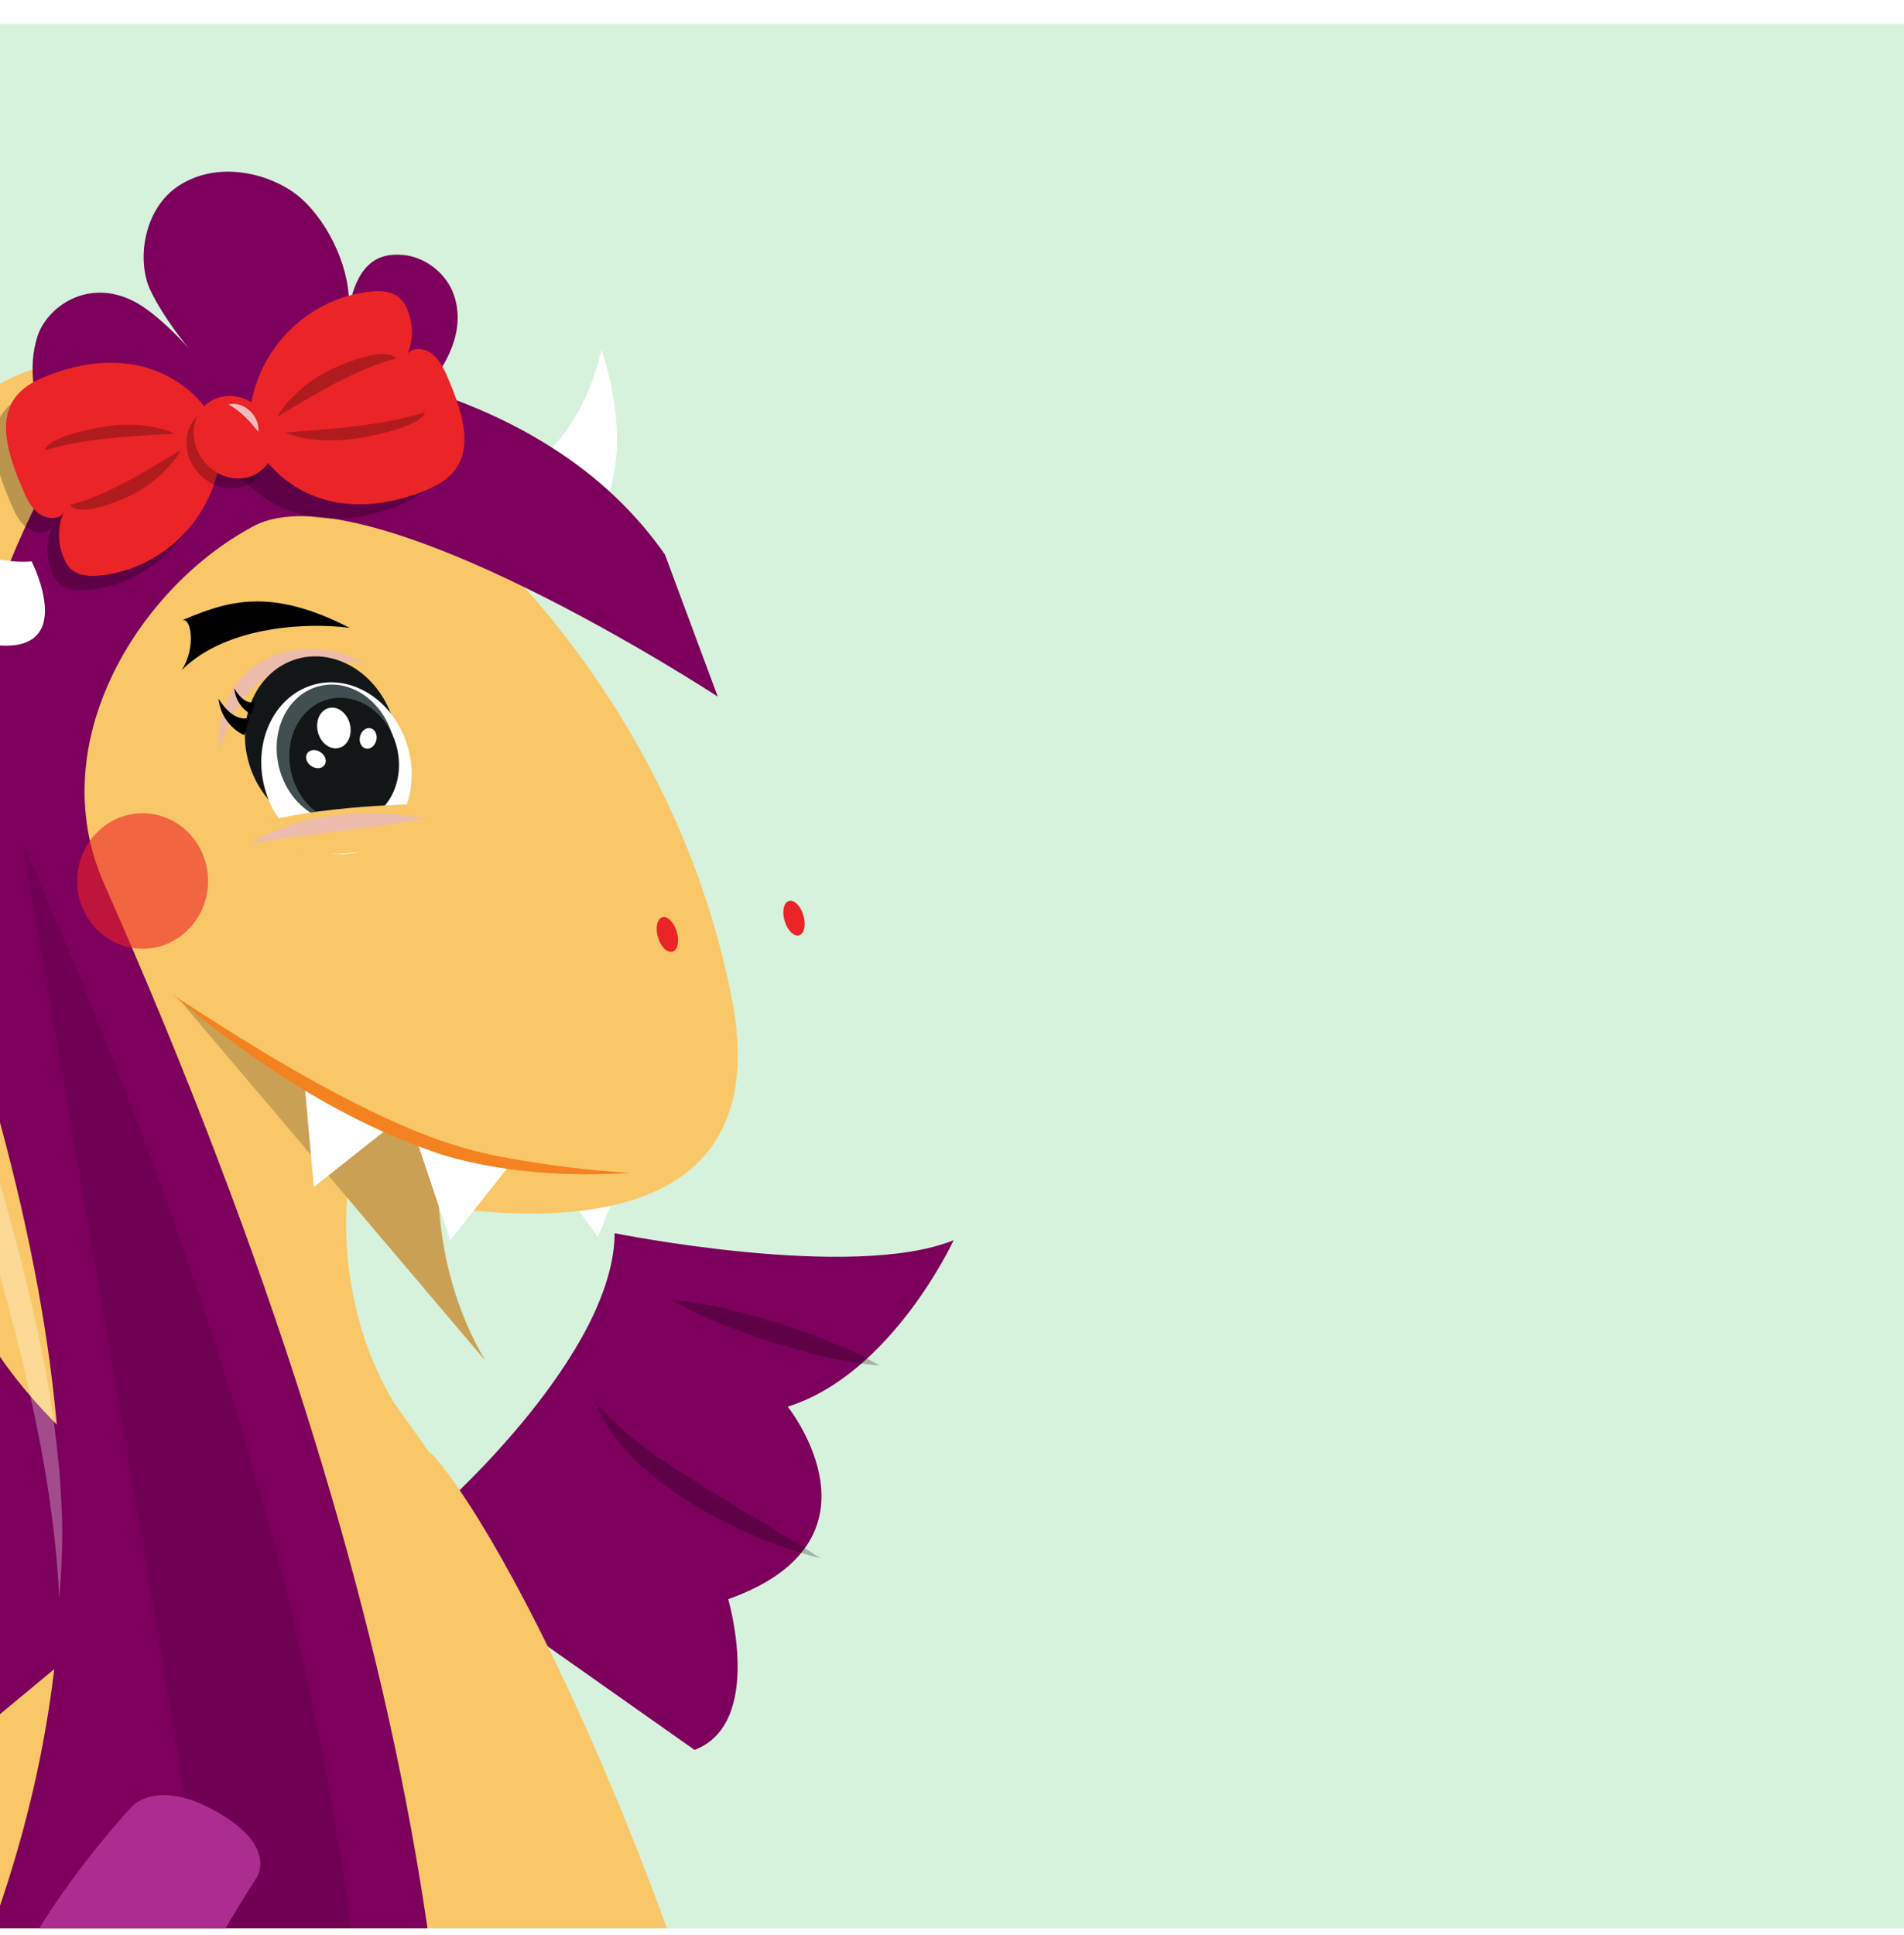 <svg width="186" height="189" viewBox="0 0 186 189" fill="none" xmlns="http://www.w3.org/2000/svg">
<g clip-path="url(#clip0_2557_49148)" filter="url(#filter0_d_2557_49148)">
<rect width="186" height="186" fill="#D6F2DC"/>
<g clip-path="url(#clip1_2557_49148)">
<g clip-path="url(#clip2_2557_49148)">
<g filter="url(#filter1_i_2557_49148)">
<path d="M52.325 140.674C52.325 140.674 68.975 125.876 69.046 114.099C69.046 114.099 92.282 118.791 102.163 114.78C102.163 114.78 96.119 127.86 85.953 131.038C85.953 131.038 96.376 144.053 80.138 149.841C80.138 149.841 83.689 161.962 76.85 164.562L57.663 151.04L52.325 140.674Z" fill="#7C005C"/>
</g>
<g style="mix-blend-mode:multiply" opacity="0.25">
<path d="M85.952 131.032C82.357 130.705 78.905 129.806 75.485 128.749C72.087 127.653 68.744 126.411 65.637 124.617C69.243 124.95 72.679 125.838 76.104 126.901C79.507 128.002 82.829 129.239 85.952 131.032Z" fill="black"/>
</g>
<g style="mix-blend-mode:multiply" opacity="0.25">
<path d="M80.139 149.835C72.779 148.059 60.903 142.134 58.239 134.651C61.105 138.139 64.909 140.412 68.646 142.815C72.45 145.197 76.341 147.372 80.139 149.83V149.835Z" fill="black"/>
</g>
<path d="M61.74 110L58.414 118.508L52.594 110.355C52.594 110.355 60.162 109.553 61.74 110Z" fill="white"/>
<g filter="url(#filter2_i_2557_49148)">
<path d="M-39.071 248.734C-27.343 202.795 -0.785 193.589 2.761 174.694C2.761 174.694 4.695 132.22 3.04 126.116C-2.358 113.112 -10.403 99.585 -10.836 91.829C-11.532 79.256 -13.752 46.5 7.518 32.047C28.014 18.121 72.131 47.923 80.505 91.268C86.489 122.247 43.014 109.646 43.014 109.646C43.014 109.646 41.364 120.355 47.436 130.575C48.313 131.784 50.999 135.605 50.999 135.605C50.999 135.605 50.999 135.605 50.999 135.61C51.02 135.605 51.114 135.572 51.114 135.572C53.245 137.905 56.024 142.2 59.093 147.83C59.115 147.862 59.137 147.895 59.153 147.928C59.175 147.961 59.175 147.988 59.192 148.015C73.665 174.715 94.48 231.789 84.763 261.733C72.964 298.096 54.528 302.342 21.843 298.603C-10.842 294.87 -50.804 294.673 -39.071 248.734Z" fill="#F9C767"/>
</g>
<path d="M43.009 109.646C43.009 109.646 41.36 120.355 47.432 130.574L17.542 95.317C17.542 95.317 31.276 107.03 43.009 109.646Z" fill="#CAA154"/>
<g filter="url(#filter3_i_2557_49148)">
<path d="M48.314 39.175C48.314 39.175 56.184 37.153 58.754 25.893C58.754 25.893 63.763 39.693 55.597 44.882C47.432 50.07 48.314 39.175 48.314 39.175Z" fill="white"/>
</g>
<path d="M37.841 107.902L30.656 113.586L29.763 103.629C29.763 103.629 36.706 106.73 37.841 107.907V107.902Z" fill="white"/>
<path d="M49.656 111.624L43.978 118.797L40.8 109.308C40.8 109.308 48.275 110.736 49.651 111.619L49.656 111.624Z" fill="white"/>
<g filter="url(#filter4_i_2557_49148)">
<path d="M-24.537 214.065C-24.537 214.065 -24.532 214.049 -24.526 214.044C0.426 172.889 3.67 142.276 -9.757 97.1C-13.155 85.665 -15.265 69.789 -7.773 50.441C-0.276 31.093 7.534 27.032 16.631 28.182C25.734 29.332 46.05 32.188 56.955 47.814L62.118 61.695C62.118 61.695 27.816 39.224 16.806 45.029C5.796 50.833 -3.997 66.05 2.174 79.981C67.225 226.797 23.235 286.002 -1.525 296.183C-1.525 296.183 -37.087 298.276 -41.45 266.022C-44.069 246.657 -32.286 225.533 -24.543 214.065H-24.537Z" fill="#7C005C"/>
</g>
<g style="mix-blend-mode:multiply" opacity="0.1" filter="url(#filter5_f_2557_49148)">
<path d="M35.363 228.912C31.346 270.262 12.044 290.608 -1.52 296.183C-1.52 296.183 -6.107 298.276 -12.667 295.84C-12.667 295.84 23.81 257.247 22.933 227.457L23.492 211.951C23.64 209.907 23.624 208.016 23.383 206.332C19.93 182.1 2.174 79.981 2.174 79.981C27.213 136.493 36.059 179.98 36.103 212.736L35.357 228.912H35.363Z" fill="black"/>
</g>
<g filter="url(#filter6_i_2557_49148)">
<path d="M3.09 46.571C3.09 46.571 -4.966 47.683 -11.646 38.243C-11.646 38.243 -10.994 52.899 -1.459 54.605C8.077 56.31 3.09 46.571 3.09 46.571Z" fill="white"/>
</g>
<path d="M78.063 89.006C78.571 88.858 78.761 87.986 78.487 87.059C78.214 86.132 77.58 85.501 77.072 85.649C76.563 85.797 76.373 86.669 76.647 87.596C76.921 88.523 77.554 89.154 78.063 89.006Z" fill="#EB2427"/>
<path d="M65.689 90.604C66.197 90.455 66.387 89.583 66.113 88.656C65.84 87.729 65.206 87.098 64.698 87.246C64.189 87.395 63.999 88.266 64.273 89.194C64.546 90.121 65.18 90.752 65.689 90.604Z" fill="#EB2427"/>
<path d="M16.917 94.838C23.718 99.279 30.629 103.607 38.005 106.997C41.677 108.692 45.464 110.044 49.454 110.725C53.444 111.461 57.483 111.957 61.565 112.213C55.438 112.583 49.141 112.202 43.223 110.447C33.468 107.199 24.705 101.427 16.922 94.838H16.917Z" fill="#F48220"/>
<g filter="url(#filter7_i_2557_49148)">
<path d="M17.059 177.048C17.059 177.048 6.729 192.875 7.365 198.407C8 203.939 -9.416 208.746 -9.635 197.23C-9.854 185.714 4.904 170.072 4.904 170.072C4.904 170.072 7.315 167.238 13.256 170.65C19.197 174.061 17.059 177.048 17.059 177.048Z" fill="#AA2D8F"/>
</g>
<g filter="url(#filter8_i_2557_49148)">
<path d="M26.086 38.254C29.462 36.347 32.377 33.687 34.564 30.482C35.413 29.24 36.159 27.899 36.509 26.395C36.86 24.89 36.778 23.217 36.038 21.762C35.145 20.013 33.292 18.732 31.402 18.563C29.511 18.394 26.979 18.759 26.053 23.942C26.387 20.28 24.223 15.5 21.373 12.998C18.808 10.753 13.563 9.178 9.513 11.767C5.967 14.034 5.348 19.162 6.68 21.986C8.012 24.809 10.461 27.697 10.461 27.697C10.461 27.697 7.54 24.362 5.096 23.097C0.602 20.776 -3.453 23.61 -4.374 26.607C-5.284 29.578 -4.648 32.755 -3.799 34.848C-2.05 39.159 1.846 41.83 6.384 42.876C6.861 42.985 25.554 38.543 26.086 38.243V38.254Z" fill="#7C005C"/>
</g>
<path d="M35.695 62.443C28.074 61.537 23.649 63.257 21.404 70.935C20.892 62.57 28.636 58.81 35.695 62.443Z" fill="#ECBBAC"/>
<path d="M33.676 78.28C37.584 77.184 39.718 72.652 38.443 68.156C37.169 63.661 32.968 60.906 29.061 62.002C25.154 63.098 23.02 67.631 24.295 72.126C25.569 76.621 29.77 79.376 33.676 78.28Z" fill="#121617"/>
<g filter="url(#filter9_i_2557_49148)">
<path d="M33.883 78.908C37.785 77.962 40.049 73.517 38.938 68.979C37.826 64.441 33.762 61.529 29.859 62.475C25.956 63.421 23.693 67.866 24.804 72.404C25.915 76.942 29.98 79.854 33.883 78.908Z" fill="white"/>
</g>
<path d="M34.456 77.784C37.546 77.035 39.332 73.489 38.444 69.863C37.556 66.237 34.331 63.905 31.24 64.654C28.15 65.402 26.364 68.949 27.252 72.575C28.14 76.201 31.365 78.533 34.456 77.784Z" fill="#414F51"/>
<path d="M35.084 77.911C37.931 77.221 39.582 73.981 38.772 70.675C37.962 67.369 34.999 65.247 32.153 65.937C29.306 66.627 27.655 69.866 28.465 73.173C29.275 76.479 32.238 78.6 35.084 77.911Z" fill="#121617"/>
<path d="M33.095 70.712C33.96 70.502 34.446 69.458 34.182 68.38C33.918 67.301 33.003 66.597 32.139 66.806C31.274 67.016 30.787 68.06 31.051 69.138C31.316 70.217 32.23 70.921 33.095 70.712Z" fill="white"/>
<path d="M36.763 69.956C36.891 69.408 36.636 68.882 36.196 68.781C35.756 68.68 35.296 69.042 35.169 69.59C35.041 70.137 35.295 70.663 35.736 70.764C36.176 70.866 36.636 70.504 36.763 69.956Z" fill="white"/>
<path d="M31.705 72.376C31.961 72.006 31.792 71.447 31.326 71.129C30.861 70.81 30.276 70.852 30.019 71.223C29.763 71.593 29.933 72.152 30.398 72.47C30.864 72.789 31.449 72.747 31.705 72.376Z" fill="white"/>
<path d="M40.917 76.191C40.917 76.191 28.457 76.344 23.255 78.853C29.383 82.282 36.487 80.644 36.487 80.644L40.917 76.186V76.191Z" fill="#F9C767"/>
<path d="M41.557 77.617C35.92 78.64 30.049 79.026 24.417 80.069C29.179 77.042 36.105 76.513 41.557 77.617Z" fill="#ECBBAC"/>
<path d="M17.754 63.108C22.278 58.597 30.581 58.48 34.167 58.986C26.334 54.94 22.114 56.396 17.754 58.26C18.697 57.857 19.175 60.918 17.754 63.108Z" fill="black"/>
<path d="M21.348 65.893C22.687 68.03 23.952 67.971 24.417 67.674L23.859 69.455C23.115 69.158 21.571 68.03 21.348 65.893Z" fill="black"/>
<path d="M22.883 64.875C23.776 66.401 24.619 66.359 24.929 66.147L24.557 67.419C24.061 67.207 23.032 66.401 22.883 64.875Z" fill="black"/>
<g filter="url(#filter10_f_2557_49148)">
<path d="M13.932 90.316C17.463 90.316 20.325 87.355 20.325 83.701C20.325 80.048 17.463 77.087 13.932 77.087C10.401 77.087 7.538 80.048 7.538 83.701C7.538 87.355 10.401 90.316 13.932 90.316Z" fill="#EB2427" fill-opacity="0.6"/>
</g>
<g filter="url(#filter11_i_2557_49148)">
<path d="M4.948 139.24C4.948 139.24 -10.961 127.839 -12.112 116.115C-12.112 116.115 -34.818 122.895 -45.027 119.8C-45.027 119.8 -37.804 132.28 -27.392 134.515C-27.392 134.515 -36.22 152.937 -19.873 152.713C-19.873 152.713 -22.295 165.107 -15.247 167.074L3.534 151.509L4.959 139.24H4.948Z" fill="#7C005C"/>
</g>
<path d="M-5.867 70.986C-10.46 77.646 -5.38 94.1 -3.33 101.605C-1.401 108.402 0.66 115.176 2.381 122.043C3.405 126.283 4.408 130.78 5.044 135.102C5.356 136.977 5.658 139.838 5.839 141.729C5.91 142.716 6.009 144.749 6.058 145.73C6.129 148.395 6.02 151.065 5.784 153.709C5.099 139.544 1.115 125.989 -2.782 112.451C-5.643 101.834 -9.282 90.939 -8.783 79.755C-8.492 76.72 -8.125 73.248 -5.867 70.981V70.986Z" fill="white" fill-opacity="0.3"/>
<g filter="url(#filter12_i_2557_49148)">
<g style="mix-blend-mode:multiply" opacity="0.25">
<path d="M32.273 35.545C33.993 34.112 37.523 33.518 39.129 32.946C41.852 31.975 44.817 31 47.585 31.845C51.399 33.005 53.284 37.044 51.289 40.51C50.5 41.884 49.01 42.641 47.525 43.192C44.79 44.2 41.748 44.702 38.745 43.993C35.862 43.317 32.371 41.137 31.423 38.161C31.067 37.055 31.478 36.21 32.273 35.545Z" fill="black"/>
</g>
<g style="mix-blend-mode:multiply" opacity="0.25">
<path d="M29.237 40.636C28.091 46.32 23.329 50.686 17.629 51.28C16.665 51.378 15.569 51.34 14.785 50.642C14.363 50.266 14.133 49.727 13.947 49.198C13.481 47.852 13.519 46.386 14.056 45.181C13.536 45.901 12.291 45.764 11.535 45.138C10.779 44.511 10.368 43.562 9.99 42.663C8.833 39.911 7.704 36.679 9.064 34.313C9.853 32.94 11.343 32.182 12.829 31.632C15.563 30.624 18.605 30.122 21.608 30.831C24.611 31.539 27.554 33.605 28.859 36.526C29.111 37.088 29.297 37.676 29.379 38.27C29.489 39.077 29.396 39.873 29.237 40.636Z" fill="black"/>
</g>
<path d="M33.587 32.777C34.733 27.092 39.495 22.727 45.194 22.132C46.159 22.034 47.255 22.073 48.039 22.77C48.461 23.146 48.735 23.675 48.916 24.203C49.382 25.55 49.343 27.016 48.806 28.22C49.327 27.501 50.532 27.648 51.283 28.275C52.039 28.901 52.45 29.85 52.829 30.749C53.985 33.501 55.114 36.733 53.755 39.099C52.966 40.472 51.475 41.23 49.99 41.78C47.255 42.788 44.214 43.29 41.21 42.581C38.207 41.873 35.264 39.807 33.96 36.886C33.708 36.325 33.521 35.736 33.439 35.142C33.33 34.335 33.423 33.54 33.582 32.777H33.587Z" fill="#EB2427"/>
<path d="M30.381 39.224C29.236 44.909 24.474 49.274 18.774 49.868C17.809 49.967 16.713 49.928 15.93 49.231C15.508 48.855 15.277 48.315 15.091 47.786C14.625 46.44 14.664 44.974 15.201 43.77C14.68 44.489 13.436 44.353 12.68 43.726C11.924 43.099 11.512 42.151 11.134 41.252C9.978 38.499 8.849 35.267 10.208 32.902C10.997 31.529 12.488 30.771 13.973 30.221C16.708 29.212 19.749 28.711 22.753 29.419C25.756 30.128 28.699 32.194 30.003 35.115C30.255 35.676 30.442 36.265 30.524 36.859C30.633 37.666 30.54 38.461 30.381 39.224Z" fill="#EB2427"/>
<g style="mix-blend-mode:multiply" opacity="0.25">
<path d="M33.731 40.65C35.377 39.388 35.56 36.878 34.139 35.045C32.718 33.212 30.231 32.749 28.584 34.012C26.938 35.274 26.755 37.784 28.176 39.617C29.597 41.45 32.084 41.913 33.731 40.65Z" fill="black"/>
</g>
<path d="M34.425 39.683C36.072 38.42 36.255 35.911 34.834 34.077C33.412 32.244 30.925 31.782 29.279 33.044C27.632 34.307 27.449 36.816 28.87 38.65C30.291 40.483 32.778 40.945 34.425 39.683Z" fill="#EB2427"/>
<path d="M31.314 33.153C32.849 32.788 34.394 34.313 34.241 35.829C33.342 34.733 32.591 33.888 31.314 33.153Z" fill="#F4BDBD"/>
<g style="mix-blend-mode:multiply" opacity="0.25">
<path d="M26.693 37.589C26.195 38.516 25.405 39.355 24.715 40.004C23.882 40.778 22.945 41.437 21.931 41.96C20.807 42.538 16.664 44.271 15.848 42.974C19.448 41.987 22.375 40.216 26.693 37.595V37.589Z" fill="black"/>
</g>
<g style="mix-blend-mode:multiply" opacity="0.25">
<path d="M26.057 36.019C25.246 35.594 24.178 35.376 23.262 35.256C22.166 35.109 21.005 35.109 19.81 35.245C18.483 35.398 13.743 36.254 13.359 37.633C17.305 36.504 20.84 36.303 26.052 36.019H26.057Z" fill="black"/>
</g>
<g style="mix-blend-mode:multiply" opacity="0.25">
<path d="M36.082 34.357C36.597 33.42 37.419 32.553 38.154 31.888C39.031 31.087 40.028 30.406 41.108 29.855C42.308 29.245 46.741 27.398 47.662 28.673C43.793 29.757 40.675 31.61 36.082 34.357Z" fill="black"/>
</g>
<g style="mix-blend-mode:multiply" opacity="0.25">
<path d="M36.822 35.91C37.716 36.314 38.883 36.499 39.875 36.597C41.064 36.712 42.325 36.679 43.612 36.51C45.043 36.325 50.151 35.333 50.523 33.943C46.281 35.18 42.462 35.48 36.822 35.91Z" fill="black"/>
</g>
</g>
</g>
</g>
</g>
<defs>
<filter id="filter0_d_2557_49148" x="0" y="0" width="186" height="188.339" filterUnits="userSpaceOnUse" color-interpolation-filters="sRGB">
<feFlood flood-opacity="0" result="BackgroundImageFix"/>
<feColorMatrix in="SourceAlpha" type="matrix" values="0 0 0 0 0 0 0 0 0 0 0 0 0 0 0 0 0 0 127 0" result="hardAlpha"/>
<feOffset dy="2.339"/>
<feComposite in2="hardAlpha" operator="out"/>
<feColorMatrix type="matrix" values="0 0 0 0 0.529 0 0 0 0 0.529 0 0 0 0 0.529 0 0 0 1 0"/>
<feBlend mode="normal" in2="BackgroundImageFix" result="effect1_dropShadow_2557_49148"/>
<feBlend mode="normal" in="SourceGraphic" in2="effect1_dropShadow_2557_49148" result="shape"/>
</filter>
<filter id="filter1_i_2557_49148" x="48.325" y="114.099" width="53.838" height="54.463" filterUnits="userSpaceOnUse" color-interpolation-filters="sRGB">
<feFlood flood-opacity="0" result="BackgroundImageFix"/>
<feBlend mode="normal" in="SourceGraphic" in2="BackgroundImageFix" result="shape"/>
<feColorMatrix in="SourceAlpha" type="matrix" values="0 0 0 0 0 0 0 0 0 0 0 0 0 0 0 0 0 0 127 0" result="hardAlpha"/>
<feOffset dx="-9" dy="4"/>
<feGaussianBlur stdDeviation="2"/>
<feComposite in2="hardAlpha" operator="arithmetic" k2="-1" k3="1"/>
<feColorMatrix type="matrix" values="0 0 0 0 1 0 0 0 0 1 0 0 0 0 1 0 0 0 0.25 0"/>
<feBlend mode="normal" in2="shape" result="effect1_innerShadow_2557_49148"/>
</filter>
<filter id="filter2_i_2557_49148" x="-45.164" y="28.587" width="132.422" height="275.118" filterUnits="userSpaceOnUse" color-interpolation-filters="sRGB">
<feFlood flood-opacity="0" result="BackgroundImageFix"/>
<feBlend mode="normal" in="SourceGraphic" in2="BackgroundImageFix" result="shape"/>
<feColorMatrix in="SourceAlpha" type="matrix" values="0 0 0 0 0 0 0 0 0 0 0 0 0 0 0 0 0 0 127 0" result="hardAlpha"/>
<feOffset dx="-9" dy="4"/>
<feGaussianBlur stdDeviation="2"/>
<feComposite in2="hardAlpha" operator="arithmetic" k2="-1" k3="1"/>
<feColorMatrix type="matrix" values="0 0 0 0 1 0 0 0 0 1 0 0 0 0 1 0 0 0 0.25 0"/>
<feBlend mode="normal" in2="shape" result="effect1_innerShadow_2557_49148"/>
</filter>
<filter id="filter3_i_2557_49148" x="48.286" y="25.893" width="11.988" height="26.303" filterUnits="userSpaceOnUse" color-interpolation-filters="sRGB">
<feFlood flood-opacity="0" result="BackgroundImageFix"/>
<feBlend mode="normal" in="SourceGraphic" in2="BackgroundImageFix" result="shape"/>
<feColorMatrix in="SourceAlpha" type="matrix" values="0 0 0 0 0 0 0 0 0 0 0 0 0 0 0 0 0 0 127 0" result="hardAlpha"/>
<feOffset dy="5.914"/>
<feGaussianBlur stdDeviation="2.957"/>
<feComposite in2="hardAlpha" operator="arithmetic" k2="-1" k3="1"/>
<feColorMatrix type="matrix" values="0 0 0 0 0.983 0 0 0 0 0.483 0 0 0 0 0.843 0 0 0 0.25 0"/>
<feBlend mode="normal" in2="shape" result="effect1_innerShadow_2557_49148"/>
</filter>
<filter id="filter4_i_2557_49148" x="-41.822" y="28.004" width="107.94" height="272.207" filterUnits="userSpaceOnUse" color-interpolation-filters="sRGB">
<feFlood flood-opacity="0" result="BackgroundImageFix"/>
<feBlend mode="normal" in="SourceGraphic" in2="BackgroundImageFix" result="shape"/>
<feColorMatrix in="SourceAlpha" type="matrix" values="0 0 0 0 0 0 0 0 0 0 0 0 0 0 0 0 0 0 127 0" result="hardAlpha"/>
<feOffset dx="8" dy="4"/>
<feGaussianBlur stdDeviation="2"/>
<feComposite in2="hardAlpha" operator="arithmetic" k2="-1" k3="1"/>
<feColorMatrix type="matrix" values="0 0 0 0 1 0 0 0 0 1 0 0 0 0 1 0 0 0 0.25 0"/>
<feBlend mode="normal" in2="shape" result="effect1_innerShadow_2557_49148"/>
</filter>
<filter id="filter5_f_2557_49148" x="-18.581" y="74.067" width="60.597" height="228.866" filterUnits="userSpaceOnUse" color-interpolation-filters="sRGB">
<feFlood flood-opacity="0" result="BackgroundImageFix"/>
<feBlend mode="normal" in="SourceGraphic" in2="BackgroundImageFix" result="shape"/>
<feGaussianBlur stdDeviation="2.957" result="effect1_foregroundBlur_2557_49148"/>
</filter>
<filter id="filter6_i_2557_49148" x="-11.646" y="38.243" width="16.04" height="22.476" filterUnits="userSpaceOnUse" color-interpolation-filters="sRGB">
<feFlood flood-opacity="0" result="BackgroundImageFix"/>
<feBlend mode="normal" in="SourceGraphic" in2="BackgroundImageFix" result="shape"/>
<feColorMatrix in="SourceAlpha" type="matrix" values="0 0 0 0 0 0 0 0 0 0 0 0 0 0 0 0 0 0 127 0" result="hardAlpha"/>
<feOffset dy="5.914"/>
<feGaussianBlur stdDeviation="2.957"/>
<feComposite in2="hardAlpha" operator="arithmetic" k2="-1" k3="1"/>
<feColorMatrix type="matrix" values="0 0 0 0 0.983 0 0 0 0 0.483 0 0 0 0 0.843 0 0 0 0.25 0"/>
<feBlend mode="normal" in2="shape" result="effect1_innerShadow_2557_49148"/>
</filter>
<filter id="filter7_i_2557_49148" x="-9.638" y="168.968" width="31.071" height="39.315" filterUnits="userSpaceOnUse" color-interpolation-filters="sRGB">
<feFlood flood-opacity="0" result="BackgroundImageFix"/>
<feBlend mode="normal" in="SourceGraphic" in2="BackgroundImageFix" result="shape"/>
<feColorMatrix in="SourceAlpha" type="matrix" values="0 0 0 0 0 0 0 0 0 0 0 0 0 0 0 0 0 0 127 0" result="hardAlpha"/>
<feOffset dx="8" dy="4"/>
<feGaussianBlur stdDeviation="2"/>
<feComposite in2="hardAlpha" operator="arithmetic" k2="-1" k3="1"/>
<feColorMatrix type="matrix" values="0 0 0 0 1 0 0 0 0 1 0 0 0 0 1 0 0 0 0.25 0"/>
<feBlend mode="normal" in2="shape" result="effect1_innerShadow_2557_49148"/>
</filter>
<filter id="filter8_i_2557_49148" x="-4.818" y="10.426" width="45.528" height="36.452" filterUnits="userSpaceOnUse" color-interpolation-filters="sRGB">
<feFlood flood-opacity="0" result="BackgroundImageFix"/>
<feBlend mode="normal" in="SourceGraphic" in2="BackgroundImageFix" result="shape"/>
<feColorMatrix in="SourceAlpha" type="matrix" values="0 0 0 0 0 0 0 0 0 0 0 0 0 0 0 0 0 0 127 0" result="hardAlpha"/>
<feOffset dx="8" dy="4"/>
<feGaussianBlur stdDeviation="2"/>
<feComposite in2="hardAlpha" operator="arithmetic" k2="-1" k3="1"/>
<feColorMatrix type="matrix" values="0 0 0 0 1 0 0 0 0 1 0 0 0 0 1 0 0 0 0.25 0"/>
<feBlend mode="normal" in2="shape" result="effect1_innerShadow_2557_49148"/>
</filter>
<filter id="filter9_i_2557_49148" x="24.521" y="62.297" width="15.699" height="18.789" filterUnits="userSpaceOnUse" color-interpolation-filters="sRGB">
<feFlood flood-opacity="0" result="BackgroundImageFix"/>
<feBlend mode="normal" in="SourceGraphic" in2="BackgroundImageFix" result="shape"/>
<feColorMatrix in="SourceAlpha" type="matrix" values="0 0 0 0 0 0 0 0 0 0 0 0 0 0 0 0 0 0 127 0" result="hardAlpha"/>
<feOffset dx="1" dy="2"/>
<feGaussianBlur stdDeviation="1.5"/>
<feComposite in2="hardAlpha" operator="arithmetic" k2="-1" k3="1"/>
<feColorMatrix type="matrix" values="0 0 0 0 0 0 0 0 0 0 0 0 0 0 0 0 0 0 0.25 0"/>
<feBlend mode="normal" in2="shape" result="effect1_innerShadow_2557_49148"/>
</filter>
<filter id="filter10_f_2557_49148" x="1.624" y="71.173" width="24.614" height="25.056" filterUnits="userSpaceOnUse" color-interpolation-filters="sRGB">
<feFlood flood-opacity="0" result="BackgroundImageFix"/>
<feBlend mode="normal" in="SourceGraphic" in2="BackgroundImageFix" result="shape"/>
<feGaussianBlur stdDeviation="2.957" result="effect1_foregroundBlur_2557_49148"/>
</filter>
<filter id="filter11_i_2557_49148" x="-45.027" y="116.115" width="53.986" height="54.959" filterUnits="userSpaceOnUse" color-interpolation-filters="sRGB">
<feFlood flood-opacity="0" result="BackgroundImageFix"/>
<feBlend mode="normal" in="SourceGraphic" in2="BackgroundImageFix" result="shape"/>
<feColorMatrix in="SourceAlpha" type="matrix" values="0 0 0 0 0 0 0 0 0 0 0 0 0 0 0 0 0 0 127 0" result="hardAlpha"/>
<feOffset dx="8" dy="4"/>
<feGaussianBlur stdDeviation="2"/>
<feComposite in2="hardAlpha" operator="arithmetic" k2="-1" k3="1"/>
<feColorMatrix type="matrix" values="0 0 0 0 1 0 0 0 0 1 0 0 0 0 1 0 0 0 0.25 0"/>
<feBlend mode="normal" in2="shape" result="effect1_innerShadow_2557_49148"/>
</filter>
<filter id="filter12_i_2557_49148" x="4.442" y="22.093" width="49.934" height="33.227" filterUnits="userSpaceOnUse" color-interpolation-filters="sRGB">
<feFlood flood-opacity="0" result="BackgroundImageFix"/>
<feBlend mode="normal" in="SourceGraphic" in2="BackgroundImageFix" result="shape"/>
<feColorMatrix in="SourceAlpha" type="matrix" values="0 0 0 0 0 0 0 0 0 0 0 0 0 0 0 0 0 0 127 0" result="hardAlpha"/>
<feOffset dx="-9" dy="4"/>
<feGaussianBlur stdDeviation="2"/>
<feComposite in2="hardAlpha" operator="arithmetic" k2="-1" k3="1"/>
<feColorMatrix type="matrix" values="0 0 0 0 1 0 0 0 0 1 0 0 0 0 1 0 0 0 0.25 0"/>
<feBlend mode="normal" in2="shape" result="effect1_innerShadow_2557_49148"/>
</filter>
<clipPath id="clip0_2557_49148">
<rect width="186" height="186" fill="white"/>
</clipPath>
<clipPath id="clip1_2557_49148">
<rect width="198.107" height="322.293" fill="white" transform="translate(-57.422 -4.353)"/>
</clipPath>
<clipPath id="clip2_2557_49148">
<rect width="198.107" height="322.293" fill="white" transform="translate(-57.422 10.431)"/>
</clipPath>
</defs>
</svg>
